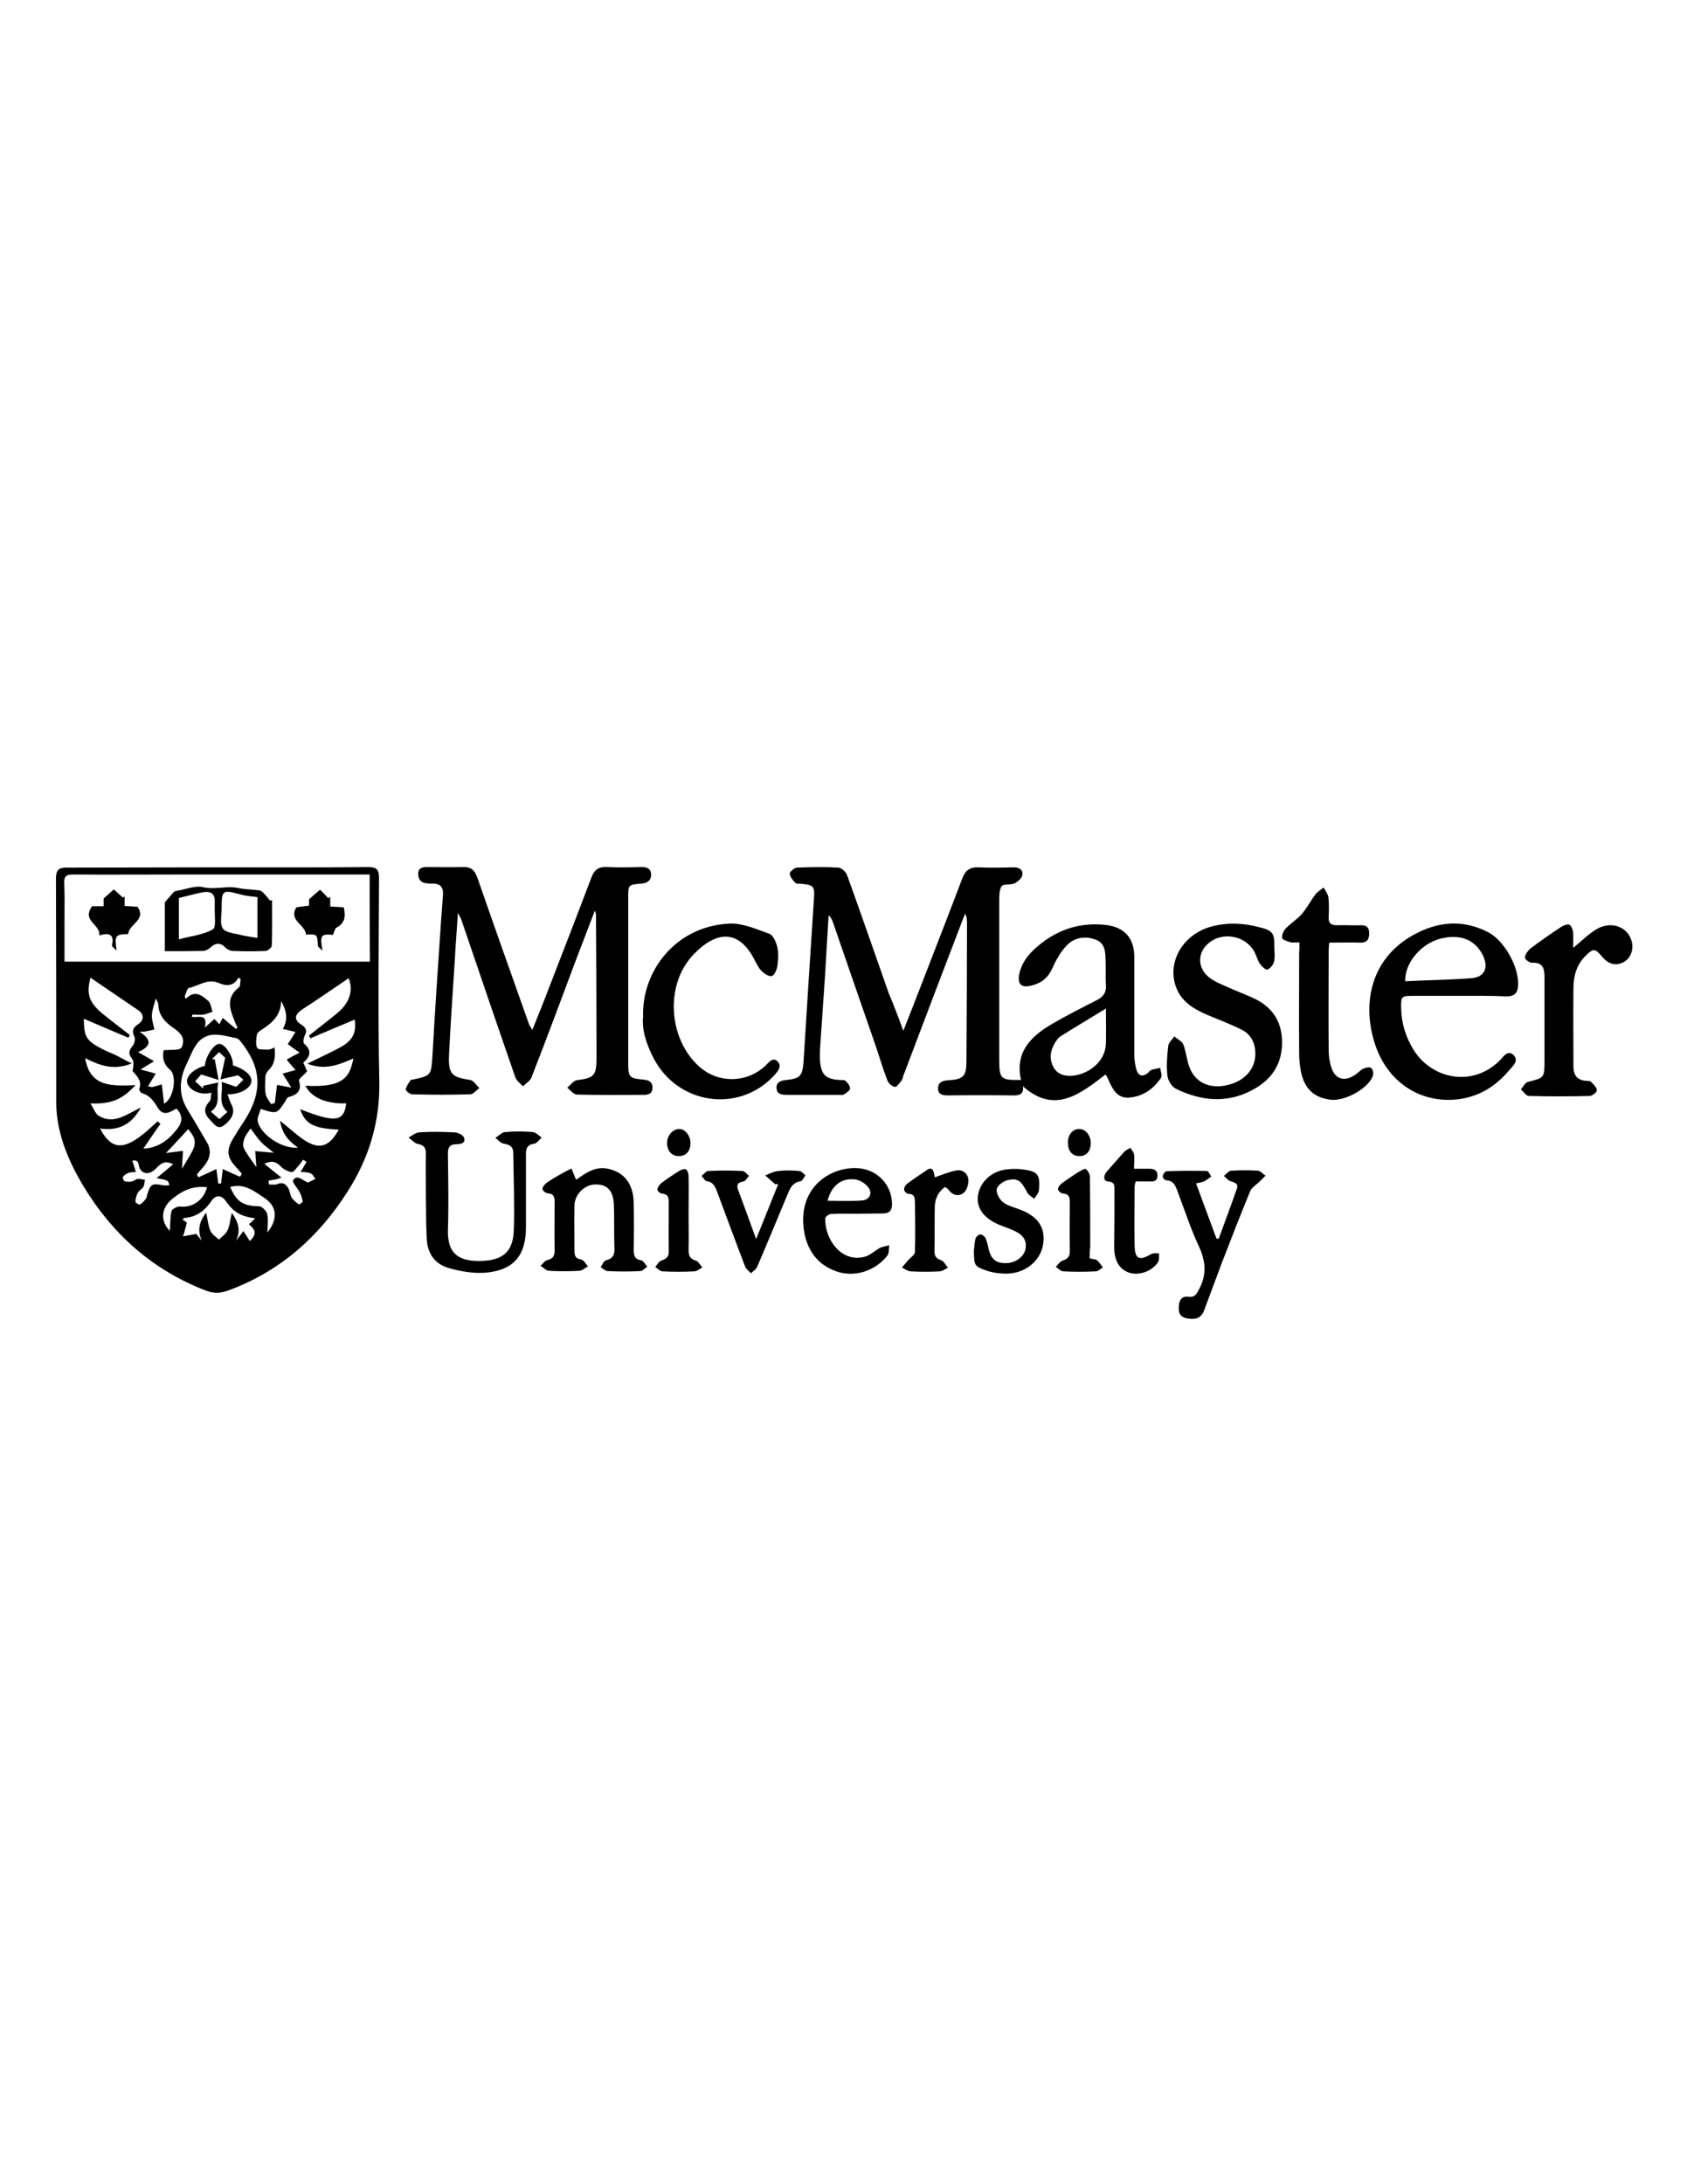<?xml version="1.0" encoding="utf-8"?>
<!-- Generator: Adobe Illustrator 19.0.0, SVG Export Plug-In . SVG Version: 6.00 Build 0)  -->
<svg version="1.1" id="Layer_1" xmlns="http://www.w3.org/2000/svg" xmlns:xlink="http://www.w3.org/1999/xlink" x="0px" y="0px"
	 viewBox="0 0 612 792" style="enable-background:new 0 0 612 792;" xml:space="preserve">
<g>
	<path id="XMLID_2_" d="M79.1,314.5c18.1,0,36.3,0.1,54.4-0.1c3.2,0,4,0.9,4,4.1c-0.1,24.5-0.4,49,0.1,73.5
		c0.3,14.7-3.7,27.8-11.4,39.9c-10.5,16.6-24.6,29.1-43.3,36c-2.7,1-5.1,1.2-7.9,0.2c-19.7-7.5-34.4-20.7-45.1-38.6
		c-4.3-7.3-7.7-14.9-9-23.3c-0.3-2-0.5-4.1-0.5-6.2c0-27.1,0-54.2-0.1-81.3c0-3.4,1.1-4.2,4.3-4.1C42.8,314.6,60.9,314.5,79.1,314.5
		z M134.1,317.1c-1.4,0-2.6,0-3.7,0c-21.7,0-43.5,0-65.2,0c-12.9,0-25.8,0.1-38.7,0c-2.4,0-3.3,0.6-3.2,3.1
		c0.2,4.3,0.1,8.5,0.1,12.8c0,5.2,0,10.4,0,15.7c37.1,0,73.9,0,110.8,0C134.1,338.2,134.1,328,134.1,317.1z M30.9,383.7
		c1.8,10.9,10.2,10,18.3,9.8c-4.2,4.2-7.4,7-16.4,6.6c1.2,1.8,1.8,3.9,3.2,4.6c5.4,3.1,9.8-0.6,15.1-3.1c-3.5,6.5-8.5,8.5-14.8,7.6
		c3.6,6.9,7.5,7.8,13.7,3.5c1.1-0.8,2.1-1.6,3.1-2.4c1.4-1.2,2.7-2.5,4.1-3.7c0.3,0.3,0.7,0.6,1,0.9c-2.1,3-4.2,6-6.2,9
		c5.3-0.2,9.2-3.1,12.4-7.3c1.9-2.5,1.9-4.9-0.4-7.2c-2.3,1.2-4.6,2.9-6.6-0.1c-1.5-2.4-2.9-4.7-5.9-5.5c-0.4-0.1-1.1-1.1-1-1.5
		c1.1-3-0.8-4.7-2.4-6.5c0.3-1.6,0.6-3.5-0.2-4.5c-1.6-2-1-3.1,0.3-4.8c0.6-0.7,0.9-2.3,0.6-3.1c-1-2.1-0.7-3.3,1.3-4.6
		c2.3-1.5,2.2-3.7-0.1-5.2c-5.8-3.9-11.6-7.9-17.2-11.7c-1.5,6.1-0.6,9,4.8,13.4c3.1,2.5,6.3,4.9,9.5,7.4c-0.2,0.3-0.3,0.7-0.5,1
		c-5.5-2.3-11-4.7-16.2-6.9c0.1,6.8,0.9,8,7.1,11.2c1.5,0.7,3,1.3,4.5,2c1.8,0.9,3.5,1.9,5.8,3C41.1,388.3,36.1,386.3,30.9,383.7z
		 M111.5,385.7c4.4-2.2,8.2-3.9,11.9-5.9c4.7-2.6,5.9-5.3,5.3-10.1c-5.3,2.2-10.7,4.5-16.1,6.8c-0.2-0.3-0.3-0.6-0.5-1
		c3.4-2.7,6.8-5.3,10.2-8.1c4.4-3.6,6-8,4.2-12.7c-5.5,3.7-11.1,7.6-16.8,11.3c-2.9,1.9-3.2,3.8-0.3,5.6c1.7,1.1,2.1,2.2,1.1,4
		c-0.4,0.8-0.6,2.4-0.2,2.8c2.9,2.5,2.3,4.8-0.3,6.9c0.6,1.2,1,2.3,1.4,3.2c-1.1,1.3-3.2,2.7-2.9,3.5c1.1,3.7-0.9,5-3.8,5.8
		c-0.4,0.1-0.8,0.7-1,1.2c-3.2,5-3.2,5-9.1,3.1c-0.4,1.5-1.4,3.2-1.1,4.5c1.1,5,9.2,10.2,14.6,9.5c-3.4-2.3-5.8-5.1-6.5-9.7
		c3,2.4,5.3,4.5,7.9,6.4c6,4.3,9.8,3.4,13.4-3.2c-9.1-0.4-12.2-2-14-7.4c12.7,5,15.9,4.6,16.7-2.1c-7.4,0.2-12.6-2.1-14.8-6.4
		c14.1,0.8,16.1-3.4,17.4-9.9C122.9,386.1,117.9,388.2,111.5,385.7z M87.1,426.7c0.2-0.4,0.4-0.7,0.6-1.1c-0.5-0.6-1.1-1.3-1.6-1.9
		c-3.9-4-4.2-6.6-1.2-11.4c1.2-2,2.4-3.9,3.7-5.8c6.8-10.6,6.4-19.4-1.5-29.1c-0.4-0.5-1-0.9-1.5-1c-2.8-0.5-5.6-1.4-8.4-1.2
		c-1.9,0.1-4.2,1.3-5.4,2.8c-1.8,2.2-2.8,5.1-4.1,7.8c-2.7,5.6-3,11.1,0.3,16.5c2.4,3.9,4.7,7.9,7,11.8c1.8,3,1.3,5.8-0.8,8.5
		c-0.9,1.1-1.9,2.2-2.8,3.3c0.2,0.3,0.4,0.7,0.6,1c2.2-1,4.4-2,6.5-3c0.2,1.7,0.5,3.5,0.7,5.3c0.3,0,0.7,0,1-0.1
		c0.2-1.9,0.5-3.7,0.6-5.2C82.8,424.8,84.9,425.8,87.1,426.7z M59.4,380.8c2.5-0.2,4.6,0.1,6.1-0.6c0.8-0.4,1.2-2.9,0.7-4
		c-0.6-1.5-2.1-2.7-3.5-3.6c-3-2.1-5.2-4.6-5.3-8.5c0-0.4-0.3-0.9-0.9-2.1c-0.6,2.6-1.4,4.4-1.4,6.1c-0.1,1.7,0.6,3.5,0.9,5.2
		c-1.3,0.3-2.5,0.6-3.8,0.8c-0.5,0-1,0-1.6,0c5.3,3.4,3.5,5.6-0.5,7.4c2.1,1.2,3.5,2,5.8,3.3c-1.7,1-2.9,1.8-4.9,3
		c2.6,0.7,4.1,1.1,5.5,1.5c-0.9,1.5-1.8,2.9-2.8,4.6c0.9,0.2,1.2,0.3,1.5,0.3c1.2-0.3,2.5-0.7,3.5-1c0.3,2.2,0.5,4.5,0.8,7
		c3.6-1.9,4.7-9.9,2.3-12.2C59.2,385.9,58.8,383.2,59.4,380.8z M104.4,378.6c1-1.5,1.8-2.8,2.8-4.4c-1.8-0.4-3.1-0.8-4.6-1.1
		c2.1-3.6,1.2-6.9-0.6-10.1c-0.1,5-3.1,7.8-6.8,10.2c-0.8,0.5-1.9,1.2-2,2c-0.3,1.6-0.5,3.5,0.1,4.8c0.3,0.7,2.6,0.5,4,0.6
		c0.7,0,1.4-0.4,2.3-0.8c0.4,3.4,0.1,6.1-2.3,8.4c-0.5,0.5-1,1.4-1,2.1c-0.1,2.2-0.3,4.4,0.1,6.5c0.2,1.2,1.2,2.3,1.9,3.5
		c0.5-0.1,1-0.2,1.4-0.3c0.3-2.2,0.5-4.5,0.8-6.6c1.3,0.2,2.8,0.5,5.2,1c-1.4-2.3-2.3-3.7-3.2-5.1c1.4-0.4,2.9-0.8,4.7-1.3
		c-1.3-1.5-2.3-2.6-3.2-3.8c1.6-0.9,2.9-1.6,4.7-2.5C107,380.5,105.8,379.7,104.4,378.6z M84.1,439.8c2.4,3.3,3.3,6.4,1.5,10.1
		c0.9-1.1,1.7-2.2,2.7-3.5c0.8,1.2,1.5,2.3,2.3,3.6c3.3-3,1.3-4.6-0.3-6.1c0.8-0.7,1.5-1.3,2.3-2.1c-5.4-0.8-7.9-2.3-10.7-6.3
		c-1.6-2.3-3.7-2.3-5.3,0.1c-2.3,3.4-5.3,5.7-9.6,6c-0.2,0-0.4,0.3-0.8,0.6c0.9,0.6,1.5,1.1,1.6,1.1c-0.5,1.9-0.9,3.5-1.4,5
		c1.5-0.3,3-0.5,4.8-0.9c0.3,0.4,1.2,1.5,2,2.5c-1.7-3.8-0.9-7,1.6-10.2c0.5,2.4,0.7,4.6,1.5,6.5c0.5,1.3,2,2.2,3.1,3.3
		c1.1-1.1,2.5-2,3.1-3.3C83.4,444.3,83.5,442.2,84.1,439.8z M87.3,355c-0.3-0.2-0.6-0.3-0.8-0.5c-1.7,3.2-4.5,3.1-7,2
		c-4.1-1.9-7.3,1-10.9,1.7c-0.7,0.1-1.1,2-1.6,3.1c0.1,0.3,0.3,0.6,0.4,0.9c3.2-3.4,5.8-1.3,8.1,0.7c1,0.8,1.1,2.6,1.6,4
		c-1.1,0.3-2.1,0.8-3.3,1c-1.3,0.2-2.7,0-4,0c-0.1,0.3-0.1,0.5-0.2,0.8c2.1,0.5,5.9-1.6,4.7,3.9c1.6-1.4,2.5-2.2,3.5-3.1
		c0.5,0.6,1.1,1.1,1.8,1.9c0.5-1,0.9-1.8,1.2-2.3c1.7,1.4,3.2,2.7,4.8,4c0.2-0.2,0.4-0.4,0.6-0.6c-0.2-0.3-0.4-0.6-0.6-1
		c-1.8-4.7-4.3-9.3,1.1-13.5C87.3,357.4,87.1,356,87.3,355z M109,424.9c0.5-0.7,0.7-1,0.8-1.2c0.5-0.8,0.9-1.6,1.4-2.4
		c-0.4-0.3-1.2-0.8-1.3-0.7c-0.6,0.7-1,1.5-1.6,2.1c-0.8,0.9-1.8,2.4-2.5,2.3c-1.5-0.2-3.1-1.1-4.1-2.2c-1.7-1.7-3.3-2-5.8-0.8
		c2.1,1.7,3.9,3.2,6.2,5c-1,0.3-1.4,0.5-1.8,0.6c-0.9,0.2-1.9,0.3-2.8,0.5c-0.1,0,0,1.4,0.1,1.4c1,0,2.1,0.2,2.9-0.1
		c2-0.9,3.2-0.1,4.1,1.5c0.6,1,0.6,2.4,1.2,3.3c0.6,1,1.6,1.8,2.6,2.5c0.2,0.1,1.4-0.7,1.4-1c-0.2-1.2-0.5-2.3-1.1-3.4
		c-0.8-1.5-2.8-3.7-2.4-4.3c1.4-2.2,3.2-0.2,4.8,0.5c0.2,0.1,0.4,0.3,0.6,0.3c0.9-0.4,1.8-0.9,2.7-1.3c-0.5-0.7-0.9-1.7-1.7-2
		C111.8,425,110.5,425.1,109,424.9z M49.3,425c-0.6,0-1.6,0-2.4,0.2c-0.9,0.3-1.7,0.8-2.3,1.5c-0.2,0.2,0.2,1.5,0.6,1.6
		c0.8,0.3,1.8,0.3,2.6,0.1c0.7-0.1,1.4-0.8,2.1-0.9c0.9-0.1,1.8,0.2,2.7,0.3c-0.2,0.9-0.2,1.9-0.6,2.6c-0.5,0.8-1.6,1.3-2,2.1
		c-0.5,0.9-0.8,2.1-0.9,3.2c0,0.4,1.3,1.2,1.6,1.1c0.9-0.5,1.6-1.3,2.2-2.1c0.3-0.4,0.4-1,0.5-1.5c1.2-3.9,1.7-4.2,5.8-3.4
		c0.7,0.1,1.4,0,2.2,0c-0.3-1.8-0.3-1.8-4.6-2.6c2.1-1.8,4-3.3,6-5c-2.8-1.5-4.3-0.5-6,1.3c-2.4,2.5-4.7,2.4-6,0.4
		c-0.7-1.1-0.1-3.7-2.8-3C48.4,422,48.8,423.4,49.3,425z M83.5,430.4c2.3,5.4,4.7,6.9,10.5,7c1,0,2.6,1.6,2.9,2.7
		c0.5,2.1,0.1,4.3,0.1,6.8c3.8-4.7,3.6-9.3-0.9-12.4C92.3,432,88.6,428.9,83.5,430.4z M75.1,430.5c-4.7-0.5-8.3,0.7-12.7,4.3
		c-4,3.3-4.3,8-0.8,11.5c0.2-2.2,0.1-4.7,0.6-7.1c0.2-0.8,2.1-1.8,3.1-1.7C69.8,438,73.9,435.2,75.1,430.5z M66.4,417.3
		c-0.1,2.1-0.3,4.1-0.4,6.5c1.6-2.7,3-4.8,4.1-7.1c0.5-1.1,0.7-2.5,0.4-3.7c-0.4-1.4-1.5-2.5-2.2-3.6c-2.7,3-5.3,5.7-8.1,8.7
		C62.3,417.8,64.3,417.6,66.4,417.3z M93,423.2c-0.2-2.5-0.3-4.2-0.4-5.8c2.2,0.2,4.2,0.4,6.7,0.6c-1.9-1.6-3.5-2.7-4.7-4
		c-1.3-1.4-2.3-3-3.7-4.8c-0.9,1.4-1.9,2.5-2.3,3.8c-0.4,1-0.6,2.5-0.1,3.4C89.5,418.4,91,420.4,93,423.2z"/>
	<path id="XMLID_3_" d="M327.7,373.8c2.7-6.8,5-12.8,7.3-18.7c4.7-12.2,9.5-24.4,14.1-36.6c1.1-2.9,2.7-4.1,5.9-4
		c4.3,0.2,8.5,0.1,12.8,0c2.1,0,3.4,1,3.1,2.8c-0.2,1.1-1.6,2.4-2.8,3c-1.5,0.7-4.2,0.1-4.8,1.1c-0.9,1.6-0.8,3.9-0.8,6
		c0,18.3,0,36.5,0,54.8c0,0.7,0,1.3,0,2c0,7.1,0.5,7.5,7.9,7.4c-2.3-10.2,3.7-15.9,11.4-20.4c5.3-3.1,10.7-5.8,16.2-8.6
		c2.3-1.2,3.4-2.8,3.2-5.4c-0.2-2.8,0-5.7-0.1-8.5c-0.1-3.1,0-6.5-3.4-7.9c-3.8-1.5-7.8-1-10.7,2c-2.2,2.3-3.9,5.3-5.2,8.2
		c-1.6,3.6-4,5.5-7.7,6.4c-3.7,0.9-5.1-0.6-4.3-4.4c1.1-4.8,4.3-8.1,7.9-10.9c6.9-5.4,14.7-7.7,23.5-6.7c6.8,0.8,10.3,4.8,10.3,11.7
		c0,11.8,0,23.6,0,35.4c0,1.8,0.3,3.7,0.8,5.5c0.7,2.1,2.2,2.6,4.1,1.1c0.4-0.3,0.7-0.9,1.2-1.1c1-0.4,2.2-0.5,3.3-0.8
		c0.1,1.2,0.8,2.8,0.3,3.6c-2.8,4.2-6.8,6.9-11.8,7.2c-4.4,0.2-5.9-3.4-7.4-6.7c-0.2-0.5-0.5-0.9-0.9-1.7c-9.2,7-18.4,14.6-30,4.3
		c0.4,3-1.4,3.4-4,3.3c-7.6-0.1-15.3-0.1-22.9,0c-1.9,0-3.8-0.1-3.9-2.4c-0.1-2.3,1.6-3,3.8-3.1c5.4-0.3,6.5-1.5,6.5-6.8
		c0.1-16.6,0.2-33.2,0.2-49.8c0-1.2,0-2.4-0.6-3.8c-0.4,0.8-0.7,1.5-1,2.3c-7.2,18.8-14.4,37.7-21.5,56.5c-0.2,0.6-0.3,1.3-0.7,1.8
		c-0.7,0.9-1.8,2.4-2.4,2.2c-1.1-0.2-2.3-1.3-2.7-2.4c-1.6-4.1-2.8-8.3-4.2-12.4c-5.2-14.9-10.3-29.8-15.5-44.8
		c-0.3-0.9-0.7-1.8-1.6-2.6c-0.4,7.3-0.9,14.6-1.3,21.9c-0.6,8.8-1.2,17.6-1.8,26.4c-0.1,1.5-0.1,3.1,0,4.6c0.4,4.9,2.1,6.5,7,6.8
		c0.8,0.1,1.8-0.1,2.2,0.3c0.8,0.7,1.7,1.9,1.7,2.8c-0.1,0.8-1.4,1.6-2.3,2.2c-0.3,0.2-0.8,0.1-1.3,0.1c-6.4,0-12.9,0-19.3,0
		c-1.9,0-3.7-0.2-3.8-2.5c-0.1-2.3,1.8-2.7,3.6-2.9c5-0.5,5.8-1.5,6.2-6.5c1.2-19.8,2.5-39.6,3.8-59.5c0.3-4.1-0.2-4.7-4.3-5.1
		c-0.9-0.1-2,0.1-2.5-0.4c-0.9-0.9-1.9-2.2-2-3.3c0-0.7,1.6-2.1,2.6-2.2c5-0.2,10.1-0.3,15.1,0c1.2,0.1,2.8,1.7,3.2,3
		c5.1,14.1,10,28.3,15,42.5C324.2,364.4,325.8,368.5,327.7,373.8z M401.2,365.7c-6,3.7-11.3,6.8-16.5,10.1c-1,0.7-1.8,1.9-2.4,3.1
		c-1.4,2.6-1.6,5.4-0.1,8.1c1.4,2.5,3.8,3.2,6.4,3.1c5.2-0.2,12.4-4.4,12.6-11.8C401.3,374.5,401.2,370.7,401.2,365.7z"/>
	<path id="XMLID_27_" d="M193.1,373.5c2.1-5.3,4.1-10.1,5.9-14.9c5.2-13.4,10.4-26.8,15.5-40.3c1.1-3,2.7-4.1,5.8-3.9
		c4,0.2,8.1,0.1,12.1,0c2-0.1,3.7,0.4,3.8,2.6c0.1,2.2-1.3,3.2-3.5,3.4c-4.8,0.4-4.8,0.4-4.8,5.1c0,19.8,0,39.6,0,59.4
		c0,5.8,0.2,6.1,5.8,6.6c2,0.2,3.1,1.1,3,3.1c-0.1,2-1.5,2.4-3.2,2.4c-8.1,0-16.2,0.1-24.2-0.1c-1.2,0-2.4-1.6-3.5-2.5
		c1.1-0.9,2.2-2.5,3.4-2.7c6.2-0.8,7.2-1.5,7.2-8.1c0-17.4-0.1-34.7-0.2-52.1c0-0.2-0.1-0.4-0.4-1.3c-2.4,6.3-4.7,12.2-6.9,18
		c-5.3,14.2-10.6,28.4-16.1,42.5c-0.5,1.3-2,2.1-3.1,3.2c-1-1.1-2.4-2.1-2.8-3.4c-6.6-19-13.1-38.1-19.6-57.2
		c-0.2-0.5-0.5-0.9-1.2-2.3c-0.4,6.8-0.9,12.7-1.2,18.6c-0.7,11-1.5,22-2,33c-0.3,6.9,1,8,7.7,9c1.2,0.2,2.2,1.9,3.3,2.9
		c-1.1,0.8-2.2,2.3-3.3,2.3c-7,0.2-14,0.2-21,0c-0.9,0-2.5-1.3-2.4-1.8c0.2-1.2,1.1-2.3,1.8-3.4c0.1-0.1,0.4-0.1,0.6-0.1
		c7-1.5,6.8-1.6,7.3-8.9c0.9-16.2,2-32.4,3.1-48.6c0.2-3.1,0.5-6.3,0.7-9.4c0.2-2.7-0.8-4.2-3.6-4.2c-0.8,0-1.5,0-2.3-0.1
		c-2.1-0.2-3.1-1.4-3.1-3.5c0-2.1,1.6-2.4,3.2-2.4c4.4,0,8.8,0.1,13.1,0c2.9-0.1,4.2,1.1,5.2,3.9c6.2,17.9,12.6,35.8,18.9,53.6
		C192.5,372.3,192.7,372.7,193.1,373.5z"/>
	<path id="XMLID_4_" d="M529.3,361.1c-5.6,0-11.1,0-16.7,0c-4.2,0-4.4,0.2-4.3,4.5c0.1,5.3,1.6,10.3,4.4,14.9
		c6.5,10.7,21.4,14,31.4,4c1.3-1.3,2.9-4,5-1.9c2,2-0.2,3.9-1.7,5.6c-5.5,6.5-12.4,10.3-21,10.6c-12.3,0.4-22.8-6.9-27.2-19.1
		c-5.2-14.4-2.7-31.6,13.4-40.6c8.7-4.9,17.9-5.9,27.2-1.1c6.1,3.1,11.5,13.1,10.9,19.7c-0.2,2.5-1.5,3.6-4.1,3.6
		C540.9,361,535.1,361.1,529.3,361.1z M509.8,355.8c8.1-0.4,16.1-0.5,24-1.1c4.8-0.4,6.3-3.8,4.2-8.2c-2.8-5.7-8.1-7.9-15.2-6.2
		C515.7,342,509.5,349.1,509.8,355.8z"/>
	<path id="XMLID_24_" d="M462.3,343.2c0,1.8,0.3,3.8-0.1,5.5c-0.3,1.1-1.4,2.5-2.4,2.9c-0.6,0.2-2.1-1.2-2.7-2.1
		c-0.9-1.2-1.2-2.8-1.9-4.1c-3.4-6.6-12.7-7.9-17.7-2.5c-3.2,3.5-2.8,8.6,1.4,11.7c2,1.5,4.4,2.4,6.6,3.4c2.9,1.3,5.8,2.4,8.7,3.7
		c7.1,3.1,10.9,8.4,10.9,16.3c0,8.1-4,13.7-10.9,17.3c-9.2,4.9-18.6,3.9-27.6-0.5c-1.5-0.7-2.9-3-3.1-4.8c-0.4-3.5-0.1-7.2,0.3-10.7
		c0.1-1.2,1.5-2.4,2.2-3.5c1.1,1,2.8,1.7,3.3,3c1,2.6,1.2,5.5,2.2,8.2c2.2,5.7,7.5,8,14,6.4c6.2-1.5,10.1-6,9.9-11.7
		c-0.1-3.7-1.7-6.7-4.9-8.3c-4-2-8.2-3.6-12.3-5.3c-5.4-2.3-10.2-5.2-11.9-11.2c-2.6-9,3.4-18.4,13.4-21c5.8-1.5,11.7-1.2,17.5,0.4
		C461.7,337.4,462.4,338.6,462.3,343.2z"/>
	<path id="XMLID_23_" d="M233.3,368.6c-0.5-16.4,11.7-32.8,31.4-33.7c4.7-0.2,9.7,2,14.4,3.7c1.4,0.5,2.5,3.1,2.9,4.9
		c0.5,2.2,0.3,4.6,0,6.8c-0.2,1.3-1,3.3-2,3.6c-1,0.3-2.7-0.8-3.7-1.8c-1.1-1.1-1.9-2.7-2.6-4.1c-5.6-10.9-13.6-10.7-22-2
		c-10.6,10.9-9.3,30.6,1.9,40.7c6.9,6.2,17.2,6.1,24-0.2c1.3-1.2,2.7-3.4,4.5-1.6c1.7,1.7,0.1,3.6-1.3,5.1
		c-12.9,13.9-35.3,10.5-43.9-6.7C234.5,378.5,232.8,373.6,233.3,368.6z"/>
	<path id="XMLID_22_" d="M570.7,343.7c3.1-2.5,5.6-5.1,8.7-6.9c5-2.8,10.6-0.9,12.3,3.8c1.2,3.1,0.1,6.6-2.4,8.1
		c-2.9,1.7-5.7,1.1-8.1-1.8c-2.6-3.1-3.2-3.1-6.1-0.2c-3.2,3.2-4.3,7.3-4.3,11.7c-0.1,9.4,0,18.8,0,28.2c0,3.1,1.2,5,4.4,5.3
		c0.7,0.1,1.5,0,1.9,0.3c0.9,0.9,2.1,2,2.2,3.1c0.1,0.7-1.7,2.1-2.6,2.1c-7.4,0.2-14.8,0.2-22.1,0c-1,0-1.9-1.6-2.9-2.4
		c0.9-0.9,1.6-2.5,2.6-2.7c5.9-1.5,6-1.4,6-7.6c0-10.2,0-20.3,0-30.5c0-3.2-0.7-5.3-4.5-5.1c-0.9,0.1-2.7-1.3-2.6-1.9
		c0.1-1.1,1-2.4,1.9-3.2c3.6-2.7,7.3-5.3,11.1-7.8c0.9-0.6,2.3-1.2,3.1-0.9c0.7,0.3,1.3,1.8,1.4,2.8
		C570.8,339.9,570.7,341.8,570.7,343.7z"/>
	<path id="XMLID_21_" d="M471.4,341.7c-1.6,0-2.6,0.2-3.5-0.1c-1-0.3-2.7-0.9-2.8-1.5c-0.1-1.1,0.5-2.5,1.3-3.4
		c1.8-1.9,4.1-3.3,5.8-5.2c1.9-2.2,3.3-4.9,5-7.2c0.8-1,2-1.7,3-2.5c0.6,1.2,1.5,2.3,1.7,3.5c0.3,2.4,0.2,4.8,0.1,7.2
		c-0.1,2.1,0.7,3,2.9,3c2.9-0.1,5.9,0.1,8.8,0c2.2-0.1,3,1,3,2.9c0,1.9-0.5,3.4-3,3.4c-3.8-0.1-7.6,0-11.5,0
		c-0.1,1.3-0.2,2.3-0.2,3.2c0,11.9-0.1,23.8,0,35.7c0,2.1,0.3,4.4,1,6.4c1.3,4.1,4.5,5.2,8.2,2.9c1.2-0.7,2.2-1.9,3.4-2.5
		c0.8-0.4,2.3-0.7,2.9-0.2c0.6,0.5,0.8,2,0.5,2.9c-1.6,4.4-9.8,9-14.9,8.6c-6.3-0.6-10-4-11.2-10.5c-0.4-2.1-0.6-4.3-0.6-6.5
		c-0.1-12,0-24,0-36.1C471.4,344.5,471.4,343.3,471.4,341.7z"/>
	<path id="XMLID_20_" d="M154.5,433.7c0-5.1-0.1-10.3,0-15.4c0-2.1-0.7-3.1-2.9-3.5c-1.2-0.2-2.2-1.5-3.4-2.3
		c1.3-0.7,2.5-1.8,3.9-1.9c4.2-0.3,8.5-0.2,12.8,0c1.2,0.1,3,0.9,3.4,1.8c0.8,2.1-1.1,2.5-2.7,2.5c-2.6,0-3.2,1.4-3.1,3.7
		c0.1,9.1,0.3,18.2,0,27.2c-0.3,9.2,4.3,11.8,12.8,11.4c7.5-0.4,10.9-3.7,11.1-11.3c0.3-9.3-0.1-18.6-0.2-27.8
		c0-2.4-1.4-3.1-3.5-3.4c-1.1-0.2-2-1.4-3-2.1c1.2-0.7,2.3-2,3.5-2.1c3.4-0.3,6.8-0.3,10.1,0c1.1,0.1,2.2,1.3,3.2,2
		c-0.9,0.8-1.7,2-2.6,2.2c-2.6,0.3-3.2,1.8-3.1,4.1c0,8.7,0,17.5,0,26.2c0,10.3-4.5,15.7-14.9,16.5c-4.3,0.3-8.9-0.5-13.1-1.7
		c-5.3-1.5-7.9-5.6-8-11.1C154.5,443.7,154.6,438.7,154.5,433.7C154.5,433.7,154.5,433.7,154.5,433.7z"/>
	<path id="XMLID_19_" d="M209,427.8c3.5-2.5,7-5,11.6-4c5.9,1.3,9.2,5.5,9.3,12.5c0.1,5.6,0.1,11.2,0,16.7c0,2.1,0.2,3.6,2.7,4
		c0.9,0.2,1.5,1.5,2.2,2.3c-0.9,0.6-1.7,1.6-2.6,1.6c-3.9,0.2-7.8,0.2-11.7,0c-0.9,0-1.7-0.9-2.6-1.4c0.6-0.9,1.1-2.3,1.9-2.5
		c2.6-0.6,3.2-2.1,3.1-4.5c-0.2-5.2,0-10.5-0.2-15.7c-0.2-5.1-2.5-7.5-6.9-7.3c-3.8,0.1-7.4,3.7-7.4,7.7c-0.1,5.5,0,10.9,0,16.4
		c0,1.8,0.4,2.8,2.4,3.1c1,0.2,1.7,1.6,2.5,2.5c-1.1,0.6-2.1,1.6-3.2,1.6c-3.7,0.2-7.4,0.2-11,0c-1-0.1-2-1.2-3-1.8
		c0.8-0.7,1.5-1.9,2.5-2.1c2-0.5,2.6-1.5,2.6-3.4c-0.1-5.9,0-11.8,0-17.7c0-1.7-0.3-3-2.5-3.1c-0.7,0-1.9-1-1.9-1.6
		c0-0.7,0.8-1.7,1.5-2.2c1.7-1.2,3.4-2.2,5.2-3.2c1.2-0.7,2.5-1.3,3.8-2C207.9,425.1,208.4,426.3,209,427.8z"/>
	<path id="XMLID_18_" d="M433.9,429.1c2.6,7,5,13.5,7.4,20c0.3,0,0.5,0.1,0.8,0.1c2.2-6,4.5-12.1,6.6-18.2c0.7-1.9-0.9-2.2-2.3-2.7
		c-0.9-0.3-1.6-1.2-2.4-1.9c0.9-0.7,1.7-1.8,2.6-1.9c3.3-0.2,6.6-0.2,9.8,0c0.9,0.1,1.8,1.2,2.7,1.8c-0.7,0.7-1.4,1.4-2.1,2.1
		c-1.2,1.2-2.9,2.1-3.5,3.6c-3.5,8.5-6.9,17.2-10.2,25.8c-2.2,5.8-4.3,11.6-6.5,17.4c-1,2.7-3.1,3.5-6.4,2.8
		c-2.8-0.6-2.9-2.6-2.7-4.8c0.2-2.1,1.3-3.3,3.5-3c2.3,0.3,2.9-1,3.9-2.9c2.7-5.2,2.3-9.9-0.1-15.2c-3-6.4-5.2-13.2-7.7-19.8
		c-0.8-2.1-1.4-4.2-4.2-4.3c-0.5,0-1.4-1-1.3-1.5c0.1-0.7,0.9-1.8,1.4-1.8c4.9-0.2,9.8-0.2,14.6-0.1c0.6,0,1.1,1.3,1.6,2
		c-0.7,0.5-1.4,1.1-2.1,1.5C436.3,428.7,435.3,428.8,433.9,429.1z"/>
	<path id="XMLID_5_" d="M311,440.1c-3.2,0-6.3-0.1-9.5,0.1c-0.8,0-2.1,1-2.1,1.6c-0.3,7.2,5.6,16.2,14.3,13.9c2-0.5,3.6-2.2,5.5-3.2
		c1-0.5,2.3-0.6,3.4-1c-0.2,1.3,0,2.9-0.7,3.8c-4.4,5.6-11.9,8-18.5,5.7c-7.1-2.5-10.8-8-11.8-15.2c-2.1-15.5,9.9-22.9,19.8-22.2
		c6.9,0.5,12.2,6.1,12.2,13c0,2.3-0.9,3.4-3.3,3.4C317.4,440,314.2,440.1,311,440.1z M300.2,435.4c4.3,0,8.4,0.2,12.5-0.1
		c2.8-0.2,4-2.7,2.2-4.9c-1.1-1.3-2.9-2.5-4.5-2.7C305.3,427,301.7,429.8,300.2,435.4z"/>
	<path id="XMLID_15_" d="M353.3,453.6c0.2-1.5,0.2-3.1,0.6-4.5c0.2-0.7,1.2-1.5,1.8-1.5c0.6,0,1.6,0.8,1.9,1.5
		c0.6,1.4,0.8,2.9,1.2,4.4c1,3.4,2.9,4.7,6.6,4.5c3.2-0.2,6-2.3,6.6-5c0.6-3-0.6-5.1-4-6.7c-1.9-0.9-3.9-1.5-5.8-2.3
		c-5.5-2.4-8.1-6.2-7.4-10.6c0.8-5,5.1-8.9,10.7-9.4c1.7-0.2,3.5-0.2,5.2,0c5.8,0.7,6.7,1.8,6.2,7.6c-0.1,1.1-1.1,2-1.7,3.1
		c-0.8-0.7-2-1.3-2.5-2.2c-2.3-4.4-3.4-5.4-7.1-4.6c-1.6,0.4-3.6,1.8-4,3.2c-0.3,1.3,0.8,3.5,2,4.6c1.5,1.3,3.6,1.9,5.6,2.6
		c7,2.4,10,6.4,9.3,12.4c-0.7,6-6,10.8-12.7,11.1c-2.4,0.1-5-0.2-7.4-0.9C353.4,459.2,353.4,459,353.3,453.6z"/>
	<path id="XMLID_14_" d="M281.2,429.4c-1.2-1.1-2.4-2.1-3.6-3.2c1.6-0.6,3.2-1.5,4.9-1.6c2.5-0.3,5-0.2,7.5,0c0.8,0.1,1.5,1,2.2,1.6
		c-0.6,0.7-1.1,2-1.7,2.1c-3.5,0.5-4.2,3.5-5.3,6c-3.5,8.3-6.9,16.7-10.5,25c-0.4,1-1.5,1.6-2.3,2.4c-0.7-0.8-1.8-1.6-2.1-2.5
		c-3.5-9.1-6.8-18.1-10.2-27.2c-0.7-1.8-1.4-3.4-3.7-3.7c-0.7-0.1-1.2-1.2-1.9-1.9c0.8-0.6,1.6-1.7,2.4-1.8c4.1-0.2,8.3-0.2,12.4,0
		c0.8,0,1.6,1.1,2.4,1.8c-0.7,0.7-1.2,1.9-2,2c-2.3,0.4-2.6,1.4-1.8,3.4c2.1,5.6,4.1,11.2,6.4,17.5c2.9-7.1,5.4-13.5,8-19.9
		C282,429.4,281.6,429.4,281.2,429.4z"/>
	<path id="XMLID_13_" d="M411.4,423.8c2.2,0,3.8,0,5.5,0c1.8,0,3,0.5,3,2.5c0,2-1.4,2.2-2.9,2.1c-1.6,0-3.2,0-5,0
		c-0.2,0.8-0.4,1.4-0.4,2c0,7-0.1,14,0,21c0.1,5.2,1.6,5.9,6.1,3.3c0.7-0.4,1.9-0.2,2.8-0.2c-0.1,1.1,0.1,2.4-0.4,3.2
		c-2.3,3.4-7.1,5-10.7,3.7c-3.5-1.3-5.2-4.5-5.2-9.3c0.1-6.8,0.1-13.5,0.1-20.3c0-1.6,0.3-3.2-2.3-3.4c-1.8-0.1-1.8-2.2-0.4-3.7
		c2.1-2.3,4.1-4.7,6.2-7c0.6-0.7,1.5-1,2.3-1.5c0.4,0.8,1.2,1.6,1.3,2.4C411.6,420,411.4,421.7,411.4,423.8z"/>
	<path id="XMLID_12_" d="M339.1,426.9c2.7-0.9,5.2-2,7.9-2.5c2.3-0.4,4.2,1.2,4.3,3.5c0.1,1.6-0.6,3.8-1.8,4.7
		c-1.7,1.3-3.9,0.9-5.4-1.2c-0.3-0.4-0.8-0.7-1.3-1c-2.7,2-3.7,4.6-3.7,7.7c-0.1,5.2,0,10.5-0.1,15.7c0,1.9,0.8,2.6,2.5,3.2
		c1,0.4,1.6,1.8,2.4,2.7c-1,0.4-1.9,1.2-2.9,1.3c-3.6,0.2-7.1,0.2-10.7,0c-1.1-0.1-2.1-0.9-3.1-1.4c0.8-0.9,1.6-1.9,2.4-2.8
		c0.8-0.9,2.3-1.8,2.3-2.8c0.2-6.1,0.1-12.2,0-18.3c0-1.5-0.3-2.8-2.3-2.8c-0.6,0-1.6-0.9-1.6-1.5c-0.1-0.7,0.5-1.7,1-2.1
		c2.2-1.7,4.6-3.2,6.9-4.8C337.9,423,338.7,423.7,339.1,426.9z"/>
	<path id="XMLID_11_" d="M395.3,456.3c1.3,0.3,2.2,0.3,2.7,0.7c0.8,0.7,1.4,1.7,2.1,2.6c-0.9,0.5-1.7,1.4-2.6,1.4
		c-3.9,0.2-7.8,0.2-11.7,0c-1,0-1.9-1.1-2.8-1.6c0.8-0.8,1.5-2,2.5-2.3c1.8-0.6,2.7-1.5,2.6-3.5c-0.1-5.9,0-11.8,0-17.7
		c0-1.7-0.3-3-2.4-3.1c-0.7,0-1.9-1-1.9-1.6c0-0.7,0.8-1.7,1.5-2.2c1.9-1.4,3.9-2.7,5.9-4c0.9-0.5,2.3-1.4,2.7-1.1
		c0.8,0.6,1.5,1.9,1.5,2.9c0.1,8.5,0.1,17,0.1,25.5C395.3,453.6,395.3,454.9,395.3,456.3z"/>
	<path id="XMLID_10_" d="M249.8,440.2c0,4.4,0.1,8.7,0,13.1c0,2,0.5,3.2,2.6,3.8c1,0.3,1.6,1.6,2.4,2.5c-1,0.5-2,1.4-3,1.4
		c-3.8,0.2-7.6,0.2-11.4,0c-0.9,0-1.8-1-2.7-1.6c0.7-0.8,1.3-2,2.2-2.3c1.8-0.6,2.8-1.4,2.7-3.4c-0.1-5.9,0-11.8,0-17.7
		c0-1.7-0.2-3-2.4-3.2c-0.7,0-1.8-1-1.7-1.4c0-0.8,0.7-1.8,1.3-2.3c2-1.6,4.2-3,6.4-4.4c0.8-0.5,2-1,2.6-0.7c0.6,0.3,1,1.6,1,2.5
		C249.9,431,249.8,435.6,249.8,440.2z"/>
	<path id="XMLID_9_" d="M250.5,414.6c-0.1,2.9-1.6,4.6-4.3,4.6c-2.6,0-4.3-2-4.2-5c0.1-2.7,2.3-5,4.7-4.8
		C248.7,409.5,250.5,412,250.5,414.6z"/>
	<path id="XMLID_8_" d="M387.4,414.3c0-3,1.9-5.1,4.4-4.9c2.2,0.1,4,2.6,3.9,5.2c-0.1,3-1.7,4.7-4.3,4.6
		C388.9,419.1,387.4,417.3,387.4,414.3z"/>
	<path id="XMLID_6_" d="M98.7,326.3c0,5.5,0.1,11.1-0.1,16.6c0,0.7-1.4,1.8-2.1,1.9c-4,0.2-8.1,0.2-12.1,0c-0.9,0-1.9-0.5-2.5-1.1
		c-1.9-2-3.7-1.9-5.6-0.1c-0.7,0.6-1.7,1.2-2.5,1.2c-4.6,0.1-9.1,0.1-14,0.1c0-6.3,0-12.4,0-17.7c1.3-1.5,2.2-2.6,3.2-3.7
		c0.3-0.3,0.8-0.4,1.2-0.5c3.2-0.5,6.6-2,9.5-1.3c4.3,1,8.5-0.6,12.7,0.3c2.4,0.5,4.9,0.5,7.3,0.8c0.6,0.1,1.2,0.3,1.6,0.7
		c1,1,1.8,2,2.7,3.1C98.2,326.6,98.5,326.4,98.7,326.3z M64.9,325.6c0,4.7,0,9.4,0,15c4.4-1.2,8.8-1.6,12.3-3.6
		c1.3-0.7,0.6-5,0.7-7.7c0-0.8,0-1.5,0-2.3c0.2-3-1.6-3.9-4.1-3.5C70.9,324,68,324.9,64.9,325.6z M93.4,325.3
		c-2.3-0.3-4.1-0.4-5.9-0.9c-6.9-1.9-7.1-1.7-7.1,5.2c0,2.4-0.7,5.3,0.4,7c0.9,1.5,3.9,1.8,6.1,2.3c2.1,0.6,4.3,0.8,6.5,1.2
		C93.4,334.8,93.4,330.1,93.4,325.3z"/>
	<path id="XMLID_47_" d="M33.4,328.6c1,0,2.6,0,4.2,0c0-1.1,0-2.4,0-2.8c1.5-1.4,2.7-2.4,3.7-3.3c1,0.9,2.1,1.9,3.3,3
		c0.2-0.2,0.4-0.3,0.6-0.5c0,1.2,0,2.4,0,3.5c1.8,0.1,3.5,0.2,4.7,0.3c3.3,4.8-3.1,6.2-3.4,9.9c-4.7,0.1-5,0.5-4.2,6
		c-1-1-1.8-1.6-1.7-1.9c1-4-1-4.7-4.6-3.6C36.6,335.1,29.5,334.1,33.4,328.6z"/>
	<path id="XMLID_48_" d="M120.8,339c-4.4-0.4-4.8,0-3.8,5.8c-1-1.1-1.7-1.5-1.7-1.9c-0.2-4.2-0.2-4.2-4.3-4c-0.2-3.7-6.4-5-3.5-9.9
		c1.1-0.2,2.8-0.4,4.6-0.6c0-1,0-2,0-2.3c1.6-1.4,2.8-2.5,4-3.5c0.9,0.9,2,2,3,3.1c0.2-0.2,0.5-0.3,0.7-0.5c0,1.2,0,2.4,0,3.5
		c1.7,0.1,3.3,0.2,4.9,0.3c0.7,3,0.6,5.6-2.5,7.3C121.5,336.5,121.3,337.8,120.8,339z"/>
	<path id="XMLID_49_" d="M76.7,396.2c-4,1.1-8-0.8-8.8-3.6c-0.6-2.2,2.5-5.2,6.4-6.1c0.3-3.5,3.3-8,5.3-8c2.2,0.1,5.1,4.8,4.9,7.8
		c4.2,1.3,7,3.7,6.7,5.9c-0.3,2.5-4.2,4.7-8.7,4.6c0.6,1.4,0.9,2.7,1.5,3.8c1.3,2.4,0.5,5-2.7,7.4c-2.3,1.8-3.5-0.3-4.8-1.6
		c-2.3-2.2-3-4.4-0.5-7C76.6,398.8,76.4,397.6,76.7,396.2z M76.5,403.1c1.2,1,2.1,1.9,3.1,2.7c1.1-1,2-1.8,2.9-2.6
		c-3.6-3.1-1.5-6.8-2.1-10.9c2.4,0.8,4.1,1.4,5.3,1.8c0.8-0.8,1.7-1.7,2.6-2.6c-0.6-0.5-1.6-1.3-1.9-1.6c-2.3,0.5-3.9,0.9-6.4,1.5
		c0.7-3.1,1.1-5.2,1.7-7.9c-0.3-0.2-1.2-1-2.2-2c-1,0.9-1.8,1.7-2.6,2.6c0.3,0,0.7,0,1,0c0.4,2.2,0.8,4.3,1.4,7.5
		c-2.8-0.9-4.5-1.4-6.3-2c-0.5,0.6-1.4,1.5-2.2,2.5c1.1,1,2,1.8,2.9,2.6c0-0.3,0-0.7,0-1c1.6-0.3,3.2-0.7,5.5-1.2
		C78.2,396.6,80.5,400.3,76.5,403.1z"/>
</g>
</svg>
